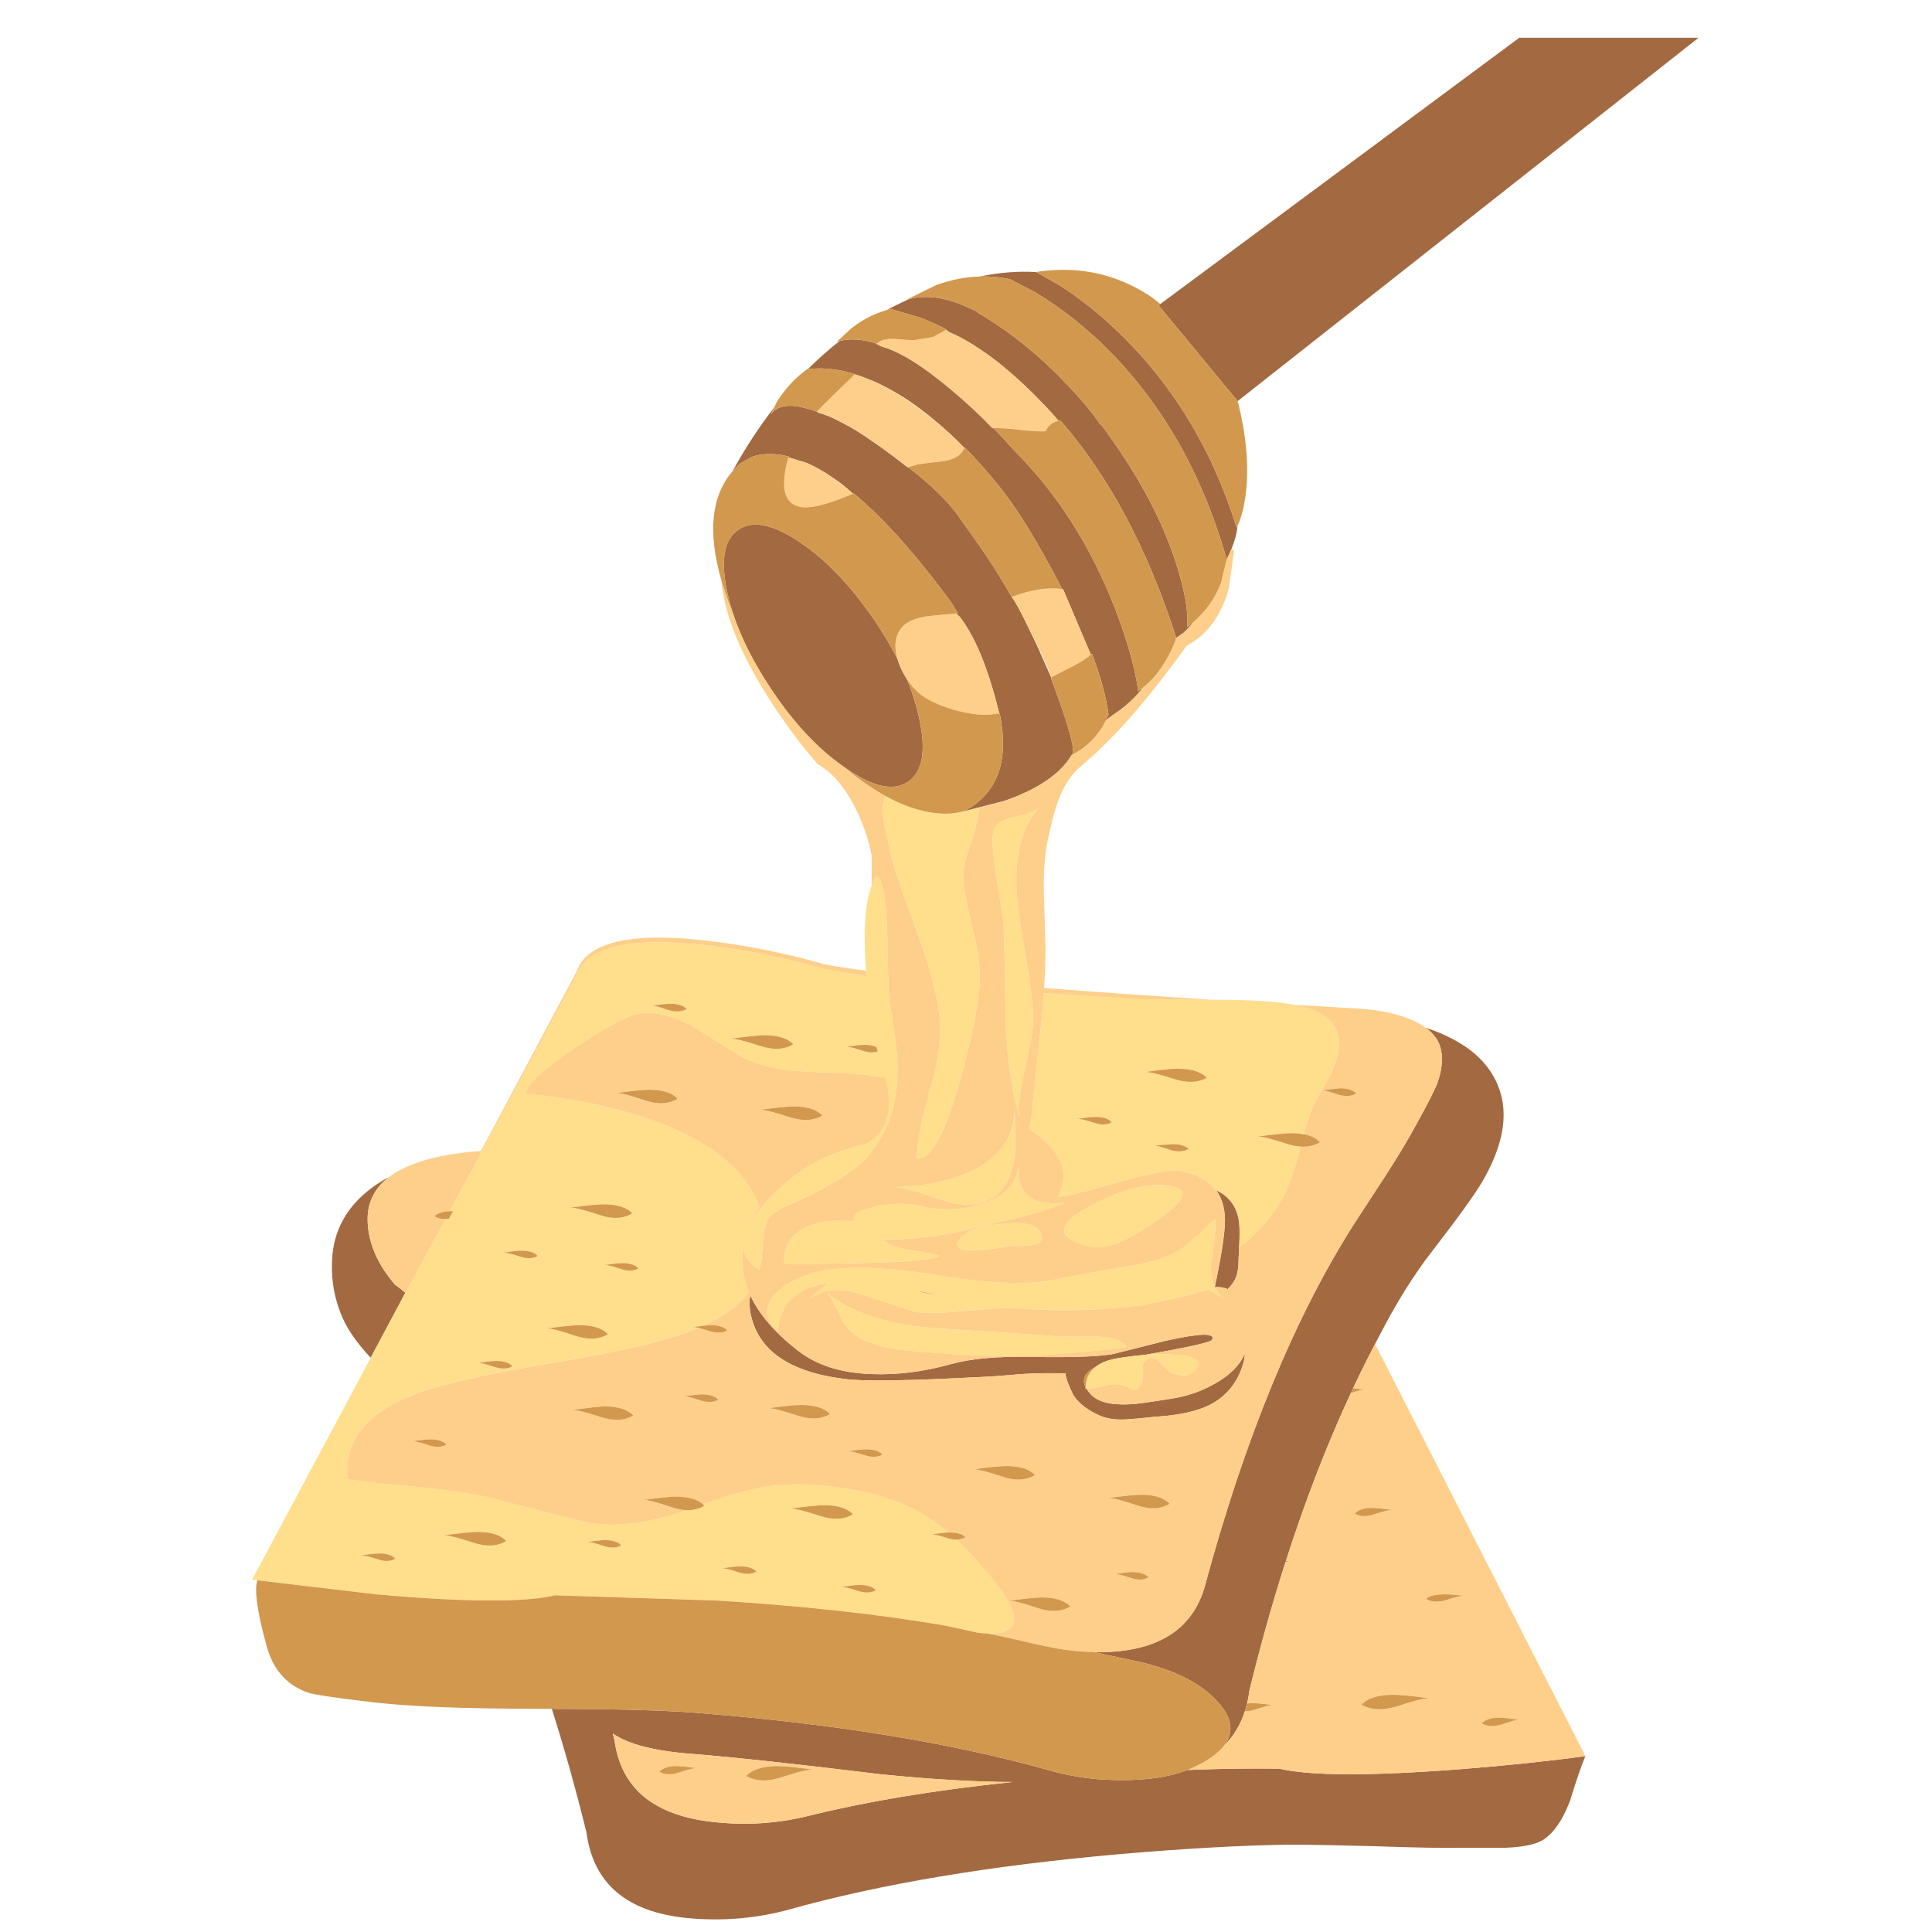 <?xml version="1.0" encoding="utf-8"?>
<!-- Generator: Adobe Illustrator 16.0.0, SVG Export Plug-In . SVG Version: 6.00 Build 0)  -->
<!DOCTYPE svg PUBLIC "-//W3C//DTD SVG 1.1//EN" "http://www.w3.org/Graphics/SVG/1.1/DTD/svg11.dtd">
<svg version="1.1" id="Layer_1" xmlns="http://www.w3.org/2000/svg" xmlns:xlink="http://www.w3.org/1999/xlink" x="0px" y="0px"
	 width="300px" height="300px" viewBox="0 0 300 300" enable-background="new 0 0 300 300" xml:space="preserve">
<g>
	<path fill-rule="evenodd" clip-rule="evenodd" fill="#A36941" d="M156.86,43.366c-1.569-0.34-3.158-0.482-4.768-0.428
		c3.158-0.639,6.103-0.866,8.833-0.683l0.111,0.061c0.034,0.021,0.071,0.041,0.112,0.061l3.302,1.885
		c2.968,1.881,5.826,4.116,8.578,6.704c8.836,8.3,15.166,18.621,18.991,30.961c0.047-0.088,0.095-0.18,0.142-0.275
		c-0.082,1.046-0.39,2.234-0.927,3.565c-0.219,0.523-0.469,1.07-0.754,1.641c-0.3-1.06-0.615-2.103-0.947-3.127
		c-4.075-12.647-10.548-23.083-19.419-31.309c-3.016-2.75-6.141-5.094-9.374-7.03L156.86,43.366z M137.666,48.164
		c1.147-0.625,2.323-1.202,3.525-1.732c2.907-0.774,6.306-0.167,10.199,1.824c0.014-0.013,0.03-0.027,0.052-0.041l0.487,0.407
		c0.306,0.177,0.615,0.36,0.928,0.55c4.423,2.69,8.63,6.13,12.623,10.321c0.143,0.149,0.285,0.299,0.428,0.448
		c2.16,2.262,3.804,4.255,4.931,5.981c0.041,0,0.086,0,0.133,0c2.119,2.846,3.998,5.651,5.634,8.416
		c2.724,4.612,4.766,9.108,6.124,13.489c1.29,4.096,1.826,7.274,1.609,9.536c0.333-0.245,0.651-0.496,0.958-0.754
		c-0.482,0.632-0.989,1.182-1.519,1.65l-1.131,0.805c-4.415-13.808-10.409-25.063-17.981-33.763
		c-0.103,0.013-0.197,0.031-0.285,0.051c-1.406-1.665-3.186-3.522-5.34-5.573c-1.521-1.426-2.994-2.693-4.421-3.8
		c-0.476-0.367-0.947-0.716-1.416-1.049l-0.052-0.031c-0.055-0.041-0.104-0.078-0.152-0.112l-0.061-0.041
		c-0.728-0.496-1.45-0.971-2.171-1.427c-0.143-0.081-0.281-0.163-0.417-0.245c-0.414-0.244-0.822-0.472-1.222-0.683
		c-0.618-0.319-1.224-0.604-1.813-0.855l-0.397-0.326l0.061-0.041c-1.256-0.645-2.517-1.226-3.78-1.742l-4.849-1.446
		C138.118,48.035,137.89,48.096,137.666,48.164z M180.028,47.319l55.883-41.456h27.839l-71.567,56.422l-12.286-14.875
		C179.943,47.376,179.987,47.346,180.028,47.319z M165.103,91.545l-0.152-0.051c-3.764-7.288-7.108-12.715-10.035-16.281
		c-1.726-2.113-3.431-4.027-5.115-5.746c-0.021,0.034-0.038,0.064-0.05,0.091c-0.021-0.02-0.042-0.04-0.062-0.061
		c-0.843-0.903-1.82-1.844-2.934-2.822c-0.653-0.59-1.352-1.192-2.099-1.803c-1.209-0.985-2.394-1.872-3.555-2.659
		c-0.163-0.109-0.323-0.214-0.479-0.315c-1.358-0.87-2.687-1.621-3.984-2.252c-0.292-0.143-0.584-0.274-0.876-0.397
		c-0.285-0.122-0.567-0.238-0.846-0.346c-0.699-0.285-1.389-0.533-2.068-0.744h-0.163l0.072-0.061
		c-2.418-0.747-4.704-1.022-6.856-0.825h-0.408c1.562-1.555,3.188-2.995,4.88-4.32c1.677-0.428,3.6-0.292,5.766,0.408l-0.051,0.03
		l0.764,0.397c2.874,0.781,6.578,3.101,11.115,6.958c2.37,1.997,4.419,3.912,6.145,5.746c0.054,0,0.107-0.003,0.162-0.01
		c1.047,1.067,2.041,2.146,2.985,3.24c6.847,6.792,12.153,15.092,15.924,24.9c1.889,4.903,3.074,9.132,3.557,12.684
		c0.229-0.156,0.457-0.319,0.682-0.489c-0.802,1.1-1.915,2.207-3.342,3.321l-1.946,1.375l-0.469,0.469
		c0.17-0.333,0.326-0.679,0.469-1.04c-0.414-2.9-1.275-6.048-2.587-9.444c-0.055,0.055-0.108,0.105-0.163,0.153L165.103,91.545z
		 M163.238,105.208l-0.062,0.051c0.075,0.197,0.149,0.394,0.225,0.591c2.52,6.745,3.56,10.508,3.117,11.289l-0.122,0.112
		c-1.725,2.914-5.202,5.285-10.433,7.112l-7.274,1.864c-0.028-0.014-0.055-0.028-0.082-0.041c0.978-0.19,1.814-0.554,2.506-1.09
		c4.123-2.88,5.495-7.655,4.116-14.325c-0.028,0-0.051,0.004-0.071,0.011c-0.517-2.14-1.069-4.096-1.661-5.869
		c-1.264-3.804-2.692-6.771-4.289-8.904c-0.068-0.088-0.133-0.173-0.193-0.255l-0.56-0.489c0.095-0.006,0.19-0.014,0.285-0.021
		l-1.019-1.681c-5.468-7.45-10.518-13.098-15.15-16.943c-0.04,0.013-0.081,0.031-0.122,0.051l-0.326-0.316
		c-0.53-0.469-1.053-0.907-1.569-1.314c-0.407-0.299-0.812-0.581-1.212-0.846c-0.34-0.238-0.676-0.462-1.008-0.672
		c-0.904-0.564-1.79-1.049-2.66-1.457c-0.197-0.088-0.39-0.17-0.581-0.245l-2.669-0.805c0.013-0.047,0.03-0.091,0.05-0.132
		c-2.14-0.536-4.044-0.52-5.715,0.051l-1.854,1.049c-0.428,0.381-0.818,0.782-1.172,1.203c1.99-3.613,4.147-6.914,6.469-9.903
		l0.01-0.011l-0.54,1.111c1.08-1.617,3.369-1.803,6.866-0.56c0.102,0.033,0.204,0.071,0.306,0.112
		c0.007-0.014,0.013-0.024,0.021-0.031l0.163,0.164c0.679,0.176,1.433,0.452,2.262,0.825c0.116,0.054,0.234,0.112,0.357,0.173
		c0.244,0.115,0.488,0.237,0.733,0.367c0.781,0.394,1.589,0.839,2.425,1.334c2.309,1.426,5.019,3.355,8.13,5.787l0.081-0.02
		c3.504,2.703,6.089,5.212,7.753,7.528l3.158,4.453c1.882,2.696,3.604,5.417,5.166,8.161l0.489,0.733
		c0.51,0.835,1.199,2.157,2.068,3.964c0.034,0.067,0.066,0.135,0.102,0.204c0.103,0.21,0.204,0.428,0.306,0.652l0.142,0.296
		c0.729,1.473,1.396,2.934,2.008,4.38C162.542,103.632,162.885,104.399,163.238,105.208z M223.298,161.71
		c-0.435-0.794-1.077-1.503-1.926-2.127c1.616,0.521,3.094,1.15,4.431,1.884c4.097,2.208,6.571,5.254,7.428,9.14
		c0.761,3.666-0.207,7.871-2.903,12.611c-1.135,1.992-3.723,5.601-7.764,10.832c-2.961,3.775-5.79,8.302-8.486,13.579
		c-0.19,0.353-0.377,0.706-0.561,1.061c-3.246,6.213-6.253,12.884-9.017,20.009c-1.712,4.415-3.328,9.003-4.85,13.765
		c-0.014,0.02-0.024,0.044-0.03,0.071c-2.031,6.33-3.895,12.966-5.594,19.907c-0.096,0.72-0.221,1.413-0.377,2.079h-0.01
		c-0.103,0.413-0.217,0.817-0.346,1.212h0.009c-0.699,2.133-1.793,3.929-3.279,5.39c1.521-1.909,1.377-3.998-0.428-6.267
		c-2.588-3.232-6.925-5.524-13.012-6.876c-2.274-0.49-4.519-0.969-6.733-1.438c0.747,0.021,1.48,0.015,2.2-0.02
		c8.083-0.373,13.068-3.686,14.957-9.934c6.248-23.175,14.008-42.037,23.279-56.585c1.135-1.726,2.806-4.287,5.012-7.682
		c1.942-3.016,3.505-5.631,4.688-7.845c1.616-2.908,2.669-4.955,3.158-6.145C224.108,165.644,224.159,163.436,223.298,161.71z
		 M181.027,208.189c5.331-1.188,7.729-1.242,7.192-0.162c-0.196,0.399-3.665,1.181-10.402,2.344c-0.006,0-0.014,0-0.021,0
		c-0.021,0-0.037,0.001-0.051,0.009c-2.887,0.265-4.866,0.584-5.939,0.958c-0.714,0.258-1.308,0.584-1.783,0.979
		c-1.576,0.834-2.059,1.862-1.447,3.086c0,0.075,0,0.149,0,0.225c0.042,0,0.082,0,0.123,0c0.156,0.258,0.359,0.526,0.611,0.806
		c1.073,1.242,3.12,1.782,6.143,1.62c0.755,0,2.936-0.297,6.542-0.887c2.425-0.381,4.663-1.166,6.714-2.355
		c2.296-1.296,3.826-2.841,4.594-4.635c-0.02,0.517-0.098,1.013-0.233,1.487c-0.87,3.023-2.652,5.206-5.349,6.552
		c-1.99,0.971-4.792,1.564-8.405,1.783c-1.936,0.21-3.391,0.343-4.361,0.398c-1.616,0.106-2.991-0.079-4.126-0.562
		c-1.881-0.808-3.257-1.857-4.126-3.147c-0.156-0.274-0.424-0.867-0.805-1.785c-0.429-1.077-0.533-1.617-0.315-1.617
		c-1.997-0.104-4.341-0.077-7.031,0.08c-3.021,0.271-5.341,0.435-6.957,0.488c-10.617,0.544-17.3,0.649-20.051,0.315
		c-8.945-1.019-13.958-4.491-15.038-10.421c-0.156-0.877-0.16-1.752-0.011-2.629c1.352,2.935,3.787,5.776,7.305,8.527
		c2.907,2.315,6.758,3.556,11.553,3.719c3.933,0.155,8.028-0.356,12.287-1.537c3.07-0.864,7.248-1.241,12.531-1.132
		c5.984,0.109,10.135-0.029,12.45-0.408C172.729,210.288,175.531,209.588,181.027,208.189z M189.992,185.479
		c1.399,1.026,2.207,2.479,2.425,4.361c0.082,0.891,0.082,2.187,0,3.891c-0.021,0.478-0.048,0.986-0.082,1.528
		c0,1.352-0.136,2.374-0.406,3.067c-0.212,0.552-0.636,1.168-1.274,1.854c-0.598-0.265-1.267-0.37-2.007-0.316
		c-0.007-0.005-0.011-0.015-0.011-0.028c1.229-5.802,1.739-9.563,1.529-11.289c-0.143-1.482-0.585-2.727-1.324-3.739
		C189.235,184.997,189.619,185.223,189.992,185.479z M113.989,82.804c0.204-0.204,0.428-0.387,0.673-0.55
		c2.207-1.508,5.386-0.863,9.536,1.936c4.095,2.751,7.977,6.819,11.644,12.205c1.358,2.018,2.53,3.995,3.516,5.93
		c0.061,0.204,0.129,0.411,0.204,0.622c0.326,0.876,0.733,1.688,1.222,2.435c0.917,2.207,1.586,4.36,2.007,6.459
		c1.026,4.85,0.436,8.028-1.773,9.536c-0.163,0.109-0.33,0.208-0.499,0.295c-0.604,0.306-1.263,0.472-1.977,0.5
		c-1.908,0.061-4.238-0.853-6.989-2.741c-0.102-0.068-0.203-0.135-0.306-0.204c-4.088-2.792-7.892-6.819-11.41-12.083
		c-2.765-4.123-4.771-8.089-6.021-11.9c-0.38-1.168-0.689-2.319-0.927-3.454c-0.319-1.514-0.482-2.866-0.489-4.054
		C112.386,85.508,112.916,83.864,113.989,82.804z M60.44,182.749c-2.445,1.842-3.556,4.287-3.332,7.335
		c0.217,3.234,1.62,6.359,4.208,9.375c0.543,0.395,1.083,0.817,1.62,1.273l-5.379,10.096c-0.041-0.048-0.082-0.092-0.123-0.132
		c-2.262-2.426-3.797-4.741-4.604-6.948c-1.081-2.806-1.484-5.771-1.213-8.895c0.428-4.423,2.663-8.032,6.704-10.831
		C59.007,183.556,59.713,183.13,60.44,182.749z M95.161,269.187c0.088,0.36,0.177,0.72,0.265,1.08
		c1.026,7.546,6.279,11.777,15.761,12.694c4.741,0.482,9.377,0.186,13.907-0.887c9.312-2.322,20.017-4.108,32.113-5.359
		c-6.053-0.04-12.824-0.438-20.315-1.192c-12.769-1.561-22.441-2.612-29.016-3.148C101.838,271.953,97.599,270.891,95.161,269.187z
		 M92.706,265.396c6.859,0.088,12.076,0.285,15.649,0.592c21.124,1.671,39.204,4.608,54.241,8.812
		c1.978,0.586,4.012,1.013,6.104,1.284c1.724,0.219,3.491,0.326,5.297,0.326c4.082,0.048,7.546-0.476,10.393-1.568
		c5.257-0.203,10.013-0.272,14.263-0.203c4.796,1.126,14.172,1.154,28.13,0.08c6.949-0.544,13.415-1.22,19.398-2.027
		c-0.591,1.352-1.398,3.699-2.425,7.04c-1.134,2.907-2.481,4.873-4.045,5.899c-1.134,0.755-3.154,1.186-6.062,1.294
		c-3.287,0-5.471,0-6.551,0c-2.962,0.054-7.461-0.028-13.5-0.244c-5.977-0.163-10.477-0.245-13.499-0.245
		c-7.274,0.108-15.975,0.593-26.103,1.457c-20.213,1.78-37.403,4.662-51.571,8.65c-4.795,1.288-9.7,1.748-14.712,1.375
		c-10.025-0.699-15.578-5.172-16.657-13.419c-1.644-6.663-3.434-13.047-5.369-19.152C88.186,265.346,90.525,265.363,92.706,265.396z
		"/>
	<path fill-rule="evenodd" clip-rule="evenodd" fill="#FFDE8C" d="M200.984,156.025c0.055,0.016,0.106,0.025,0.153,0.031
		c7.39,1.399,8.739,5.845,4.045,13.336c-1.052,1.604-1.966,3.848-2.74,6.735c-0.591-0.109-1.257-0.163-1.997-0.163
		s-2.473,0.169-5.196,0.51c0.599-0.048,2.105,0.325,4.523,1.12c0.774,0.259,1.502,0.408,2.181,0.448
		c-0.944,3.653-1.889,6.32-2.832,7.997c-1.522,2.736-3.756,5.303-6.704,7.691c0.082-1.704,0.082-3,0-3.891
		c-0.218-1.882-1.025-3.335-2.425-4.361c-0.373-0.257-0.757-0.482-1.15-0.672c-1.224-1.664-3.261-2.683-6.113-3.056
		c-1.406-0.157-5.476,0.733-12.207,2.669c-2.458,0.714-4.513,1.192-6.163,1.436c0.639-1.568,0.883-2.884,0.733-3.942
		c-0.325-2.309-2.074-4.513-5.246-6.611c0.19-0.943,0.299-1.65,0.325-2.119c0.591-5.712,1.051-10.021,1.377-12.931
		c0.217-2.173,0.394-4.182,0.529-6.03c3.912,0.258,8.448,0.547,13.61,0.866c1.591,0.102,5.791,0.153,12.604,0.153
		c0.108,0,0.217,0,0.326,0C194.173,155.242,198.296,155.503,200.984,156.025z M177.746,166.471c0.646-0.056,2.129,0.291,4.453,1.037
		c2.07,0.693,3.799,0.644,5.186-0.151c-0.891-0.938-2.398-1.407-4.524-1.407C181.821,165.949,180.116,166.122,177.746,166.471z
		 M179.233,177.88c0.347,0,1.162,0.225,2.445,0.672c1.134,0.347,2.099,0.299,2.894-0.142c-0.496-0.498-1.339-0.744-2.526-0.744
		C181.903,177.666,180.966,177.736,179.233,177.88z M179.162,189.841c-4.469,3.069-7.78,4.309-9.934,3.719
		c-5.338-1.298-5.312-3.398,0.082-6.307c5.386-2.859,9.776-3.83,13.174-2.915C184.745,184.938,183.638,186.77,179.162,189.841z
		 M172.632,174.254c-0.496-0.544-1.335-0.816-2.517-0.816c-0.496,0-1.457,0.098-2.883,0.295c0.359-0.04,1.219,0.157,2.577,0.592
		C170.951,174.725,171.891,174.701,172.632,174.254z M161.792,192.022c0.108,0.698-0.46,1.156-1.701,1.374
		c-1.509,0.054-2.507,0.081-2.996,0.081c-2.581,0.429-4.602,0.641-6.063,0.641c-2.689,0.056-3.144-0.726-1.364-2.341
		c0.964-0.918,3.063-1.509,6.296-1.773c3.45-0.325,5.365,0.265,5.746,1.773L161.792,192.022z M175.046,209.156
		c-10.562,1.4-20.233,1.724-29.016,0.97c-3.396-0.265-5.552-0.452-6.469-0.562c-2.534-0.381-4.581-1.001-6.144-1.865
		c-1.297-0.752-2.323-1.964-3.077-3.636c-0.862-1.828-1.508-2.932-1.936-3.311c3.933,3.179,9.563,5.009,16.893,5.489
		c11.859,0.763,17.974,1.17,18.348,1.224c0.217,0.048,2.265,0.071,6.144,0.071C172.377,207.537,174.129,208.077,175.046,209.156z
		 M163.646,198.735c2.86-0.598,7.146-1.379,12.858-2.344c2.797-0.488,5.087-1.299,6.866-2.424c0.971-0.653,2.751-2.22,5.339-4.697
		c0.107,1.405-0.109,3.671-0.653,6.795c-0.095,1.486,0.099,2.744,0.581,3.771c0,0.014,0.004,0.023,0.011,0.028
		c0.353,0.741,0.858,1.359,1.519,1.855c-0.87-0.592-1.723-1.097-2.558-1.519c-1.468,0.552-4.9,1.379-10.3,2.487
		c-6.948,0.809-13.119,0.971-18.513,0.488c-1.833-0.162-4.608-0.056-8.323,0.326c-3.722,0.373-6.442,0.455-8.161,0.245l-8.252-2.67
		c-3.498-1.188-6.245-0.975-8.242,0.642c0.924-1.099,1.95-1.936,3.077-2.506c-5.094,0.536-7.791,3.042-8.09,7.519
		c-2.099-1.888-2.258-3.801-0.479-5.736c1.399-1.507,3.447-2.639,6.144-3.393c4.143-1.08,10.311-0.975,18.501,0.315
		C153.434,199.326,159.659,199.599,163.646,198.735z M143.606,125.981c1.949,0.408,3.616,0.476,5.002,0.205
		c0.027,0.013,0.054,0.027,0.082,0.041l3.321-0.846c-0.062,1.331-0.492,3.202-1.294,5.613c-0.917,2.425-1.294,4.446-1.131,6.062
		c0.109,1.236,0.646,3.879,1.61,7.927c0.807,3.232,1.106,5.979,0.896,8.242c-0.435,4.204-1.515,9.294-3.241,15.271
		c-2.261,7.817-4.415,11.592-6.458,11.319c-0.055-2.153,0.591-5.575,1.936-10.271c1.291-4.522,1.831-8.16,1.62-10.911
		c-0.217-3.342-1.325-7.76-3.321-13.254c-2.479-6.683-3.932-11.02-4.36-13.01c-0.754-3.342-1.158-5.363-1.212-6.062
		c-0.027-1.046,0.125-1.946,0.458-2.7C139.612,124.769,141.643,125.56,143.606,125.981z M158.155,126.704
		c1.344-0.265,2.393-0.668,3.147-1.212c-2.961,3.186-4.038,8.334-3.229,15.445c0.108,1.026,0.618,4.205,1.527,9.537
		c0.599,3.715,0.87,6.543,0.815,8.487c0,0.861-0.458,3.396-1.376,7.6c-0.808,3.506-1.049,5.876-0.723,7.113
		c-1.188-4.151-1.919-9.22-2.19-15.203c-0.055-6.894-0.159-12.065-0.315-15.516c0-0.055-0.404-2.561-1.212-7.519
		c-0.599-3.878-0.627-6.222-0.083-7.03C154.999,127.707,156.211,127.14,158.155,126.704z M88.529,187.528
		c0.645-0.048,2.156,0.325,4.533,1.12c2.024,0.693,3.726,0.614,5.104-0.233c-0.835-0.938-2.34-1.407-4.514-1.407
		C92.906,187.008,91.198,187.182,88.529,187.528z M69.182,189.29c0.176-0.006,0.356-0.023,0.539-0.05l0.622-1.172
		c-0.055,0-0.105,0-0.153,0c-0.123,0-0.241,0.004-0.356,0.01l19.602-36.474c1.562-4.632,8.46-6.221,20.692-4.768
		c6.14,0.761,12.093,1.976,17.86,3.647c2.051,0.388,4.231,0.751,6.541,1.091c-0.028-0.292-0.048-0.574-0.062-0.846
		c-0.088-1.25-0.143-2.357-0.163-3.321c-0.129-4.497,0.221-7.797,1.049-9.903c0.231-0.598,0.503-1.097,0.815-1.498l0.234,0.245
		c0.808,1.019,1.267,4.035,1.375,9.047c0.108,6.146,0.217,9.544,0.326,10.187c0.646,3.715,1.049,6.545,1.212,8.488
		c0.163,3.287-0.105,6.169-0.805,8.648c-1.026,3.288-2.642,5.953-4.849,7.998c-1.672,1.515-4.286,3.159-7.846,4.933
		c-1.398,0.65-2.53,1.164-3.392,1.537c-1.617,0.754-2.588,1.375-2.915,1.865c-0.645,0.861-0.995,2.181-1.049,3.953
		c-0.108,2.158-0.298,3.562-0.57,4.207c-1.589-1.013-2.421-2.238-2.496-3.679c-0.394,2.459-0.099,4.86,0.887,7.203
		c-1.583,2.011-3.879,3.719-6.887,5.126c-0.068,0.032-0.139,0.067-0.214,0.102c-0.448,0.048-0.991,0.115-1.63,0.203
		c0.177-0.02,0.476,0.021,0.896,0.122c-4.401,1.841-11.737,3.613-22.006,5.319c-11.37,1.88-19.025,3.661-22.964,5.338
		c-6.839,2.854-10.018,7.135-9.536,12.846c2.642,0.382,6.632,0.814,11.971,1.295c4.74,0.49,8.619,1.135,11.635,1.936
		c9.054,2.378,13.903,3.594,14.548,3.647c4.184,0.536,9.013-0.157,14.488-2.077c1.039,0.032,1.97-0.197,2.792-0.693
		c-0.067-0.082-0.143-0.157-0.225-0.224c4.089-1.421,7.217-2.31,9.383-2.67c3.771-0.645,8.08-0.564,12.929,0.243
		c5.122,0.809,9.407,2.344,12.857,4.605c0.944,0.604,1.922,1.342,2.934,2.211c-0.489,0.014-1.362,0.109-2.618,0.286
		c0.359-0.041,1.188,0.156,2.486,0.591c0.495,0.149,0.954,0.225,1.375,0.225c1.521,1.419,3.117,3.117,4.788,5.093
		c5.55,6.447,5.563,9.604,0.041,9.476c-0.435-0.007-0.904-0.038-1.406-0.092c-1.84-0.415-3.589-0.794-5.247-1.141
		c-10.426-1.781-22.227-3.073-35.403-3.881l-25.063-0.805c-4.85,1.126-14.145,1.072-27.885-0.165l-18.46-2.179v-0.03l-0.713-0.052
		l23.025-43.065L69.182,189.29z M83.485,195.026c-0.489-0.55-1.328-0.825-2.517-0.825c-0.496,0-1.454,0.098-2.873,0.295
		c0.354-0.04,1.212,0.16,2.578,0.601C81.808,195.485,82.745,195.461,83.485,195.026z M89.944,205.775
		c-0.74,0-2.445,0.168-5.114,0.509c0.638-0.048,2.119,0.326,4.442,1.12c2.031,0.686,3.739,0.611,5.124-0.224
		C93.555,206.242,92.071,205.775,89.944,205.775z M89.435,162.597c-5.067,3.402-7.682,5.804-7.845,7.203
		c9.754,1.019,17.754,2.987,24.003,5.899c6.439,3.01,10.545,6.882,12.317,11.614c-0.604,0.835-1.103,1.712-1.497,2.629
		c0.509-0.896,1.219-1.848,2.129-2.853c3.125-3.504,6.493-6.037,10.106-7.602c1.563-0.644,3.529-1.29,5.898-1.934
		c1.78-0.811,2.911-2.397,3.394-4.768c0.278-1.387,0.122-3.211-0.469-5.473c-1.596-0.264-3.165-0.461-4.707-0.59
		c-4.259-0.164-7.254-0.3-8.986-0.407c-2.961-0.211-5.817-0.938-8.568-2.181c-3.125-1.99-5.495-3.472-7.111-4.442
		c-2.853-1.726-5.601-2.533-8.242-2.424C97.97,157.377,94.495,159.154,89.435,162.597z M131.339,162.535
		c0.36-0.04,1.195,0.157,2.506,0.592c0.965,0.326,1.78,0.374,2.445,0.144c-0.068-0.239-0.132-0.467-0.193-0.684
		c-0.482-0.229-1.107-0.346-1.875-0.346C133.727,162.241,132.766,162.338,131.339,162.535z M106.623,156.679
		c-0.489-0.544-1.328-0.815-2.517-0.815c-0.496,0-1.446,0.1-2.853,0.296c0.319-0.034,1.148,0.187,2.486,0.661
		C104.874,157.175,105.834,157.127,106.623,156.679z M113.448,161.283c0.598-0.054,2.106,0.316,4.524,1.11
		c2.078,0.693,3.81,0.615,5.196-0.233c-0.842-0.938-2.35-1.407-4.524-1.407C117.904,160.753,116.172,160.931,113.448,161.283z
		 M99.134,196.952c-0.489-0.544-1.328-0.815-2.516-0.815c-0.489,0-1.42,0.098-2.792,0.295c0.359-0.04,1.192,0.157,2.496,0.592
		C97.457,197.418,98.394,197.395,99.134,196.952z M121.772,196.311c-0.156-2.751,1.029-4.692,3.556-5.828
		c1.99-0.861,4.381-1.132,7.172-0.804c-0.224-0.912,0.646-1.61,2.608-2.101c2.859-0.753,5.447-0.861,7.763-0.325
		c3.125,0.754,6.17,0.698,9.139-0.163c3.715-1.026,5.79-3.073,6.225-6.145c-0.488,4.423,1.882,6.362,7.111,5.819
		c-1.941,0.808-4.421,1.589-7.437,2.343c-3.396,0.809-5.957,1.429-7.682,1.863c-2.153,0.538-4.847,0.969-8.079,1.295
		c-2.154,0.197-3.892,0.241-5.217,0.132c0.557,0.429,0.975,0.706,1.253,0.835c0.809,0.383,2.075,0.704,3.8,0.969
		c1.779,0.271,3.045,0.544,3.8,0.815c-0.755,0.59-4.985,0.967-12.695,1.13L121.772,196.311z M157.584,179.408
		c-0.374,3.13-1.56,5.342-3.557,6.632c-1.941,1.237-4.475,1.345-7.6,0.326c-3.933-1.352-6.412-2.028-7.437-2.028
		c4.958-0.154,9.027-1.041,12.206-2.657c4.203-2.106,6.333-5.342,6.388-9.709C157.638,176.174,157.638,178.653,157.584,179.408z
		 M142.689,200.508c0.271,0.075,0.549,0.155,0.834,0.245c0.543,0.102,1.134,0.184,1.773,0.243
		C144.4,200.82,143.531,200.657,142.689,200.508z M127.916,233.73c-0.741,0-2.473,0.174-5.196,0.521
		c0.598-0.048,2.106,0.323,4.523,1.11c2.079,0.693,3.811,0.618,5.196-0.224C131.597,234.201,130.09,233.73,127.916,233.73z
		 M133.111,247.007c1.182,0.395,2.144,0.369,2.884-0.073c-0.489-0.55-1.328-0.823-2.517-0.823c-0.502,0-1.457,0.102-2.863,0.305
		C130.982,246.375,131.815,246.572,133.111,247.007z M112.073,243.521c0.367-0.04,1.195,0.157,2.486,0.592
		c1.188,0.393,2.153,0.366,2.893-0.082c-0.496-0.536-1.338-0.805-2.526-0.805C114.437,243.227,113.486,243.324,112.073,243.521z
		 M74.184,211.633c0.36-0.041,1.188,0.156,2.486,0.591c1.188,0.4,2.152,0.378,2.893-0.07c-0.496-0.552-1.338-0.825-2.527-0.825
		C76.547,211.328,75.597,211.43,74.184,211.633z M68.886,238.407c0.591-0.053,2.099,0.316,4.523,1.111
		c2.072,0.692,3.8,0.618,5.186-0.225c-0.835-0.943-2.343-1.417-4.523-1.417C73.331,237.877,71.603,238.056,68.886,238.407z
		 M91.167,239.447c0.367-0.04,1.195,0.153,2.485,0.58c1.135,0.402,2.072,0.377,2.812-0.07c-0.496-0.538-1.338-0.807-2.527-0.807
		C93.449,239.15,92.525,239.25,91.167,239.447z M55.998,241.516c0.354-0.043,1.213,0.154,2.578,0.589
		c1.134,0.402,2.071,0.378,2.812-0.07c-0.489-0.542-1.328-0.815-2.517-0.815C58.375,241.219,57.417,241.318,55.998,241.516z
		 M182.565,210.371c3.016,0.216,4.119,0.917,3.311,2.098c-0.917,1.243-2.318,1.433-4.207,0.569c-0.699-0.753-1.264-1.319-1.691-1.7
		c-0.699-0.646-1.428-0.646-2.181,0c-0.271,0.216-0.38,0.702-0.325,1.457c0.055,0.863,0.026,1.403-0.082,1.619
		c-0.537,1.128-1.05,1.586-1.538,1.375c-0.7-0.435-1.373-0.704-2.018-0.813c-0.646-0.109-1.481-0.029-2.506,0.245
		c-1.202,0.249-2.078,0.387-2.629,0.406c-0.041,0-0.081,0-0.123,0c0-0.075,0-0.149,0-0.225c0.021-1.283,0.503-2.313,1.447-3.086
		c0.476-0.395,1.069-0.721,1.783-0.979c1.073-0.374,3.053-0.693,5.939-0.958c0.014-0.008,0.03-0.009,0.051-0.009
		c0.007,0,0.015,0,0.021,0C179.265,210.206,180.847,210.206,182.565,210.371z"/>
	<path fill-rule="evenodd" clip-rule="evenodd" fill="#FECF8A" d="M164.38,65.352c-0.917,0.163-1.594,0.703-2.028,1.619
		c-0.808,0.055-2.181-0.027-4.116-0.244c-1.684-0.197-3.005-0.278-3.963-0.245c-0.055,0.007-0.108,0.01-0.162,0.01
		c-1.726-1.834-3.774-3.749-6.145-5.746c-4.537-3.857-8.242-6.178-11.115-6.958l-0.764-0.397l0.723-0.479
		c0.591-0.271,1.508-0.353,2.751-0.244c1.454,0.163,2.397,0.19,2.833,0.082l2.496-0.407c0.054-0.055,0.73-0.432,2.028-1.131
		l0.397,0.326c0.59,0.251,1.195,0.537,1.813,0.855c1.358,0.748,2.699,1.583,4.023,2.506l0.052,0.031
		c0.469,0.333,0.94,0.683,1.416,1.049c1.427,1.107,2.9,2.374,4.421,3.8C161.194,61.83,162.974,63.688,164.38,65.352z
		 M191.612,85.565l-0.805,5.817c-1.188,4.259-3.372,7.224-6.551,8.895c-1.671,2.33-3.306,4.5-4.9,6.51
		c-3.566,4.489-6.959,8.17-10.179,11.043c-0.503,0.449-0.997,0.876-1.487,1.284c-1.454,1.237-2.611,3.067-3.475,5.492
		c-0.488,1.345-1.028,3.447-1.62,6.307c-0.427,2.315-0.591,5.063-0.488,8.242c0.054,1.78,0.136,4.476,0.244,8.089
		c0,1.787-0.074,3.841-0.224,6.165c7.613,0.598,16.334,1.208,26.163,1.834c-6.813,0-11.013-0.052-12.604-0.153
		c-5.162-0.319-9.698-0.608-13.61-0.866c-0.062,0.796-0.125,1.621-0.193,2.477c-0.103,1.134-0.215,2.319-0.336,3.554
		c-0.326,2.909-0.786,7.219-1.377,12.931c-0.026,0.469-0.135,1.176-0.325,2.119c3.172,2.099,4.921,4.303,5.246,6.611
		c0.149,1.059-0.095,2.374-0.733,3.942c1.65-0.243,3.705-0.722,6.163-1.436c6.731-1.936,10.801-2.826,12.207-2.669
		c2.853,0.373,4.89,1.392,6.113,3.056c0.739,1.013,1.182,2.257,1.324,3.739c0.21,1.726-0.3,5.487-1.529,11.289
		c-0.482-1.026-0.676-2.284-0.581-3.771c0.544-3.124,0.761-5.39,0.653-6.795c-2.588,2.478-4.368,4.044-5.339,4.697
		c-1.779,1.125-4.069,1.936-6.866,2.424c-5.713,0.965-9.998,1.746-12.858,2.344c-3.986,0.863-10.212,0.591-18.675-0.816
		c-8.191-1.29-14.358-1.396-18.501-0.315c-2.696,0.754-4.745,1.886-6.144,3.393c-1.78,1.936-1.62,3.849,0.479,5.736
		c0.299-4.477,2.996-6.982,8.09-7.519c-1.127,0.57-2.153,1.407-3.077,2.506c1.997-1.616,4.745-1.83,8.242-0.642l8.252,2.67
		c1.719,0.21,4.439,0.128,8.161-0.245c3.715-0.382,6.49-0.488,8.323-0.326c5.394,0.482,11.564,0.32,18.513-0.488
		c5.399-1.108,8.832-1.936,10.3-2.487c0.835,0.422,1.688,0.927,2.558,1.519c-0.66-0.496-1.166-1.114-1.519-1.855
		c0.74-0.054,1.409,0.052,2.007,0.316c0.639-0.686,1.063-1.302,1.274-1.854c0.271-0.693,0.406-1.716,0.406-3.067
		c0.034-0.542,0.062-1.051,0.082-1.528c2.948-2.389,5.182-4.955,6.704-7.691c0.943-1.677,1.888-4.344,2.832-7.997
		c1.141,0.074,2.146-0.149,3.016-0.672c-0.557-0.619-1.399-1.032-2.526-1.243c0.774-2.888,1.688-5.131,2.74-6.735
		c4.123-6.581,3.584-10.813-1.62-12.693c-0.72-0.258-1.527-0.473-2.425-0.643c-0.047-0.006-0.099-0.016-0.153-0.031
		c3.268,0.197,6.637,0.395,10.107,0.592c0.34,0.021,0.68,0.048,1.02,0.082c2.077,0.197,3.976,0.575,5.695,1.13
		c1.438,0.482,2.628,1.066,3.565,1.754c0.849,0.624,1.491,1.333,1.926,2.127c0.861,1.726,0.811,3.934-0.153,6.623
		c-0.489,1.189-1.542,3.236-3.158,6.145c-1.183,2.214-2.745,4.829-4.688,7.845c-2.206,3.395-3.877,5.956-5.012,7.682
		c-9.271,14.548-17.031,33.41-23.279,56.585c-1.889,6.248-6.874,9.561-14.957,9.934c-0.72,0.034-1.453,0.04-2.2,0.02
		c-1.882-0.04-3.842-0.233-5.879-0.58l-3.475-0.724c-2.302-0.563-4.693-1.098-7.172-1.6c5.521,0.129,5.509-3.028-0.041-9.476
		c-1.671-1.976-3.267-3.674-4.788-5.093c0.544,0,1.025-0.127,1.447-0.377c-0.496-0.488-1.338-0.733-2.527-0.733
		c-0.048,0-0.102,0.002-0.163,0.009c-1.012-0.869-1.99-1.606-2.934-2.211c-3.45-2.262-7.736-3.797-12.857-4.605
		c-4.85-0.808-9.159-0.888-12.929-0.243c-2.167,0.36-5.294,1.249-9.383,2.67c-0.876-0.789-2.309-1.182-4.299-1.182
		c-0.74,0-2.422,0.172-5.043,0.519c0.646-0.048,2.126,0.322,4.442,1.11c0.829,0.286,1.606,0.44,2.333,0.47
		c-5.475,1.92-10.304,2.613-14.488,2.077c-0.645-0.054-5.495-1.27-14.548-3.647c-3.016-0.801-6.895-1.445-11.635-1.936
		c-5.339-0.48-9.329-0.913-11.971-1.295c-0.482-5.711,2.696-9.992,9.536-12.846c3.939-1.677,11.595-3.458,22.964-5.338
		c10.27-1.706,17.605-3.479,22.006-5.319c0.415,0.096,0.948,0.251,1.6,0.47c1.182,0.395,2.143,0.369,2.883-0.071
		c-0.489-0.544-1.328-0.815-2.517-0.815c-0.271,0-0.683,0.03-1.233,0.092c0.075-0.034,0.146-0.069,0.214-0.102
		c3.008-1.407,5.304-3.115,6.887-5.126c-0.985-2.343-1.28-4.744-0.887-7.203c0.075,1.44,0.907,2.666,2.496,3.679
		c0.272-0.646,0.462-2.049,0.57-4.207c0.054-1.772,0.404-3.092,1.049-3.953c0.327-0.49,1.297-1.111,2.915-1.865
		c0.862-0.373,1.994-0.887,3.392-1.537c3.56-1.773,6.174-3.418,7.846-4.933c2.207-2.045,3.823-4.71,4.849-7.998
		c0.7-2.479,0.968-5.361,0.805-8.648c-0.163-1.943-0.567-4.773-1.212-8.488c-0.108-0.643-0.217-4.041-0.326-10.187
		c-0.109-5.013-0.567-8.028-1.375-9.047l-0.234-0.245c-0.313,0.401-0.584,0.9-0.815,1.498v-4.656
		c-0.319-1.772-0.91-3.685-1.772-5.736c-1.78-4.15-3.991-6.979-6.632-8.487c-0.231-0.258-0.458-0.523-0.683-0.795
		c-2.262-2.642-4.541-5.746-6.836-9.312c-0.374-0.584-0.73-1.161-1.07-1.732c-3.851-6.385-5.977-11.988-6.377-16.811
		c0.394,1.378,0.882,2.818,1.466,4.319c0.123,0.319,0.245,0.635,0.367,0.947c1.216,3.702,3.145,7.55,5.787,11.544
		c0.074,0.115,0.152,0.234,0.234,0.356c2.968,4.442,6.143,8.004,9.526,10.687c0.618,0.496,1.246,0.962,1.884,1.396
		c2.153,1.8,4.242,3.261,6.266,4.381c-0.333,0.754-0.486,1.654-0.458,2.7c0.054,0.699,0.458,2.72,1.212,6.062
		c0.428,1.99,1.881,6.327,4.36,13.01c1.997,5.495,3.104,9.913,3.321,13.254c0.211,2.751-0.329,6.389-1.62,10.911
		c-1.345,4.695-1.99,8.117-1.936,10.271c2.044,0.272,4.197-3.502,6.458-11.319c1.726-5.978,2.806-11.067,3.241-15.271
		c0.21-2.263-0.09-5.01-0.896-8.242c-0.964-4.048-1.501-6.69-1.61-7.927c-0.163-1.616,0.214-3.637,1.131-6.062
		c0.802-2.411,1.232-4.282,1.294-5.613l3.953-1.019c4.876-1.705,8.231-3.882,10.066-6.531c0.128-0.19,0.251-0.383,0.366-0.581
		l0.122-0.112c-0.034,0.047-0.071,0.085-0.111,0.112c2.343-1.222,4.096-2.978,5.256-5.267l0.469-0.469l1.946-1.375
		c1.427-1.114,2.54-2.221,3.342-3.321c0.014-0.007,0.027-0.018,0.041-0.031c1.467-1.155,2.737-2.707,3.811-4.657
		c0.645-1.126,1.104-2.149,1.375-3.066l1.131-0.805c0.529-0.468,1.036-1.019,1.519-1.65c1.976-1.691,3.409-3.729,4.3-6.113
		l0.886-3.637c0.285-0.571,0.535-1.117,0.754-1.641C191.357,85.334,191.483,85.45,191.612,85.565z M165.103,91.545l4.279,10.107
		c-0.592,0.537-1.559,1.155-2.903,1.854c-1.726,0.863-2.806,1.43-3.24,1.702l-0.233-0.724c-0.571-1.494-1.654-3.796-3.251-6.907
		c-0.035-0.068-0.067-0.136-0.102-0.204c-0.869-1.807-1.559-3.128-2.068-3.964l-0.489-0.733c3.131-1.128,5.719-1.531,7.764-1.212
		L165.103,91.545z M205.336,169.281c0.299,0,1.117,0.224,2.456,0.672c1.079,0.347,2.017,0.299,2.812-0.142
		c-0.497-0.552-1.339-0.825-2.526-0.825L205.336,169.281z M175.046,209.156c-0.917-1.079-2.669-1.619-5.257-1.619
		c-3.879,0-5.927-0.023-6.144-0.071c-0.374-0.054-6.489-0.461-18.348-1.224c-7.329-0.48-12.96-2.311-16.893-5.489
		c0.428,0.379,1.074,1.482,1.936,3.311c0.753,1.672,1.779,2.884,3.077,3.636c1.563,0.864,3.61,1.484,6.144,1.865
		c0.917,0.109,3.073,0.297,6.469,0.562C154.813,210.88,164.484,210.557,175.046,209.156z M161.792,192.022l-0.082-0.245
		c-0.381-1.509-2.296-2.099-5.746-1.773c-3.232,0.265-5.332,0.855-6.296,1.773c-1.78,1.615-1.325,2.396,1.364,2.341
		c1.461,0,3.481-0.212,6.063-0.641c0.489,0,1.487-0.027,2.996-0.081C161.332,193.179,161.9,192.721,161.792,192.022z
		 M179.162,189.841c4.476-3.071,5.583-4.903,3.322-5.503c-3.397-0.915-7.788,0.056-13.174,2.915
		c-5.394,2.908-5.42,5.009-0.082,6.307C171.382,194.149,174.693,192.91,179.162,189.841z M181.027,208.189
		c-5.496,1.398-8.298,2.099-8.406,2.099c-2.315,0.379-6.466,0.518-12.45,0.408c-5.283-0.109-9.461,0.268-12.531,1.132
		c-4.259,1.181-8.354,1.692-12.287,1.537c-4.795-0.163-8.646-1.403-11.553-3.719c-3.518-2.751-5.953-5.593-7.305-8.527
		c-0.149,0.877-0.146,1.752,0.011,2.629c1.08,5.93,6.092,9.402,15.038,10.421c2.75,0.334,9.434,0.229,20.051-0.315
		c1.616-0.054,3.936-0.217,6.957-0.488c2.69-0.157,5.034-0.184,7.031-0.08c-0.218,0-0.113,0.54,0.315,1.617
		c0.381,0.918,0.648,1.511,0.805,1.785c0.869,1.29,2.245,2.34,4.126,3.147c1.135,0.482,2.51,0.668,4.126,0.562
		c0.971-0.056,2.426-0.188,4.361-0.398c3.613-0.219,6.415-0.813,8.405-1.783c2.696-1.346,4.479-3.528,5.349-6.552
		c0.136-0.475,0.214-0.971,0.233-1.487c-0.768,1.794-2.298,3.339-4.594,4.635c-2.051,1.189-4.289,1.975-6.714,2.355
		c-3.606,0.59-5.787,0.887-6.542,0.887c-3.022,0.162-5.069-0.378-6.143-1.62c-0.252-0.279-0.455-0.548-0.611-0.806
		c0.551-0.02,1.427-0.157,2.629-0.406c1.024-0.274,1.86-0.354,2.506-0.245c0.645,0.109,1.317,0.379,2.018,0.813
		c0.488,0.211,1.001-0.247,1.538-1.375c0.108-0.216,0.137-0.756,0.082-1.619c-0.055-0.755,0.055-1.241,0.325-1.457
		c0.753-0.646,1.481-0.646,2.181,0c0.428,0.381,0.992,0.947,1.691,1.7c1.889,0.863,3.29,0.674,4.207-0.569
		c0.809-1.181-0.295-1.882-3.311-2.098c-1.719-0.165-3.301-0.165-4.748,0c6.737-1.163,10.206-1.944,10.402-2.344
		C188.756,206.947,186.358,207.001,181.027,208.189z M144.574,64.873c0.773,0.618,1.501,1.219,2.18,1.803
		c1.114,0.979,2.091,1.919,2.934,2.822c0.02,0.021,0.041,0.041,0.062,0.061c-0.381,1.026-1.379,1.698-2.996,2.018
		c-1.997,0.217-3.451,0.407-4.36,0.571l-1.457,0.407c-3.111-2.431-5.821-4.36-8.13-5.787c-0.836-0.496-1.645-0.941-2.425-1.334
		c-0.245-0.129-0.489-0.251-0.733-0.367c-0.123-0.062-0.241-0.12-0.357-0.173c-0.829-0.374-1.583-0.649-2.262-0.825l-0.163-0.164
		c0.863-0.917,2.801-2.832,5.817-5.746h0.163c0.679,0.211,1.369,0.459,2.068,0.744C137.972,60.159,141.191,62.149,144.574,64.873z
		 M132.45,76.671c-3.396,1.453-5.902,2.156-7.519,2.109c-2.262-0.109-3.314-1.512-3.159-4.208c0.055-1.08,0.272-2.265,0.653-3.556
		l2.669,0.805c0.19,0.074,0.384,0.156,0.581,0.245c0.87,0.407,1.756,0.893,2.66,1.457c0.332,0.21,0.668,0.435,1.008,0.672
		C130.347,74.915,131.383,75.74,132.45,76.671z M61.316,199.459c-2.587-3.016-3.99-6.141-4.208-9.375
		c-0.225-3.048,0.886-5.493,3.332-7.335c2.785-2.112,7.305-3.438,13.56-3.982l0.683-0.04l14.845-27.846
		c1.562-4.639,8.459-6.228,20.691-4.768c6.141,0.754,12.094,1.966,17.86,3.637c1.719,0.319,3.848,0.645,6.388,0.978
		c0.013,0.271,0.034,0.554,0.062,0.846c-2.31-0.34-4.49-0.703-6.541-1.091c-5.767-1.671-11.72-2.886-17.86-3.647
		c-12.232-1.453-19.13,0.136-20.692,4.768l-19.602,36.474c-1.107,0.048-1.905,0.312-2.395,0.794
		c0.516,0.285,1.097,0.426,1.743,0.418l-7.01,12.939l0.764-1.497C62.399,200.276,61.859,199.854,61.316,199.459z M158.155,126.704
		c-1.944,0.436-3.156,1.002-3.639,1.702c-0.544,0.808-0.516,3.151,0.083,7.03c0.808,4.958,1.212,7.464,1.212,7.519
		c0.143,3.144,0.244,7.726,0.305,13.744c0,0.577,0.003,1.168,0.011,1.771c0.271,5.983,1.002,11.052,2.19,15.203
		c-0.326-1.237-0.085-3.607,0.723-7.113c0.918-4.203,1.376-6.738,1.376-7.6c0.021-0.653,0.003-1.405-0.051-2.262
		c-0.115-1.685-0.37-3.76-0.765-6.225c-0.909-5.332-1.419-8.511-1.527-9.537c-0.809-7.111,0.269-12.26,3.229-15.445
		C160.548,126.036,159.499,126.439,158.155,126.704z M148.456,95.264l0.56,0.489c0.061,0.082,0.125,0.167,0.193,0.255
		c1.597,2.133,3.025,5.101,4.289,8.904c0.592,1.773,1.145,3.729,1.661,5.869l-1.213,0.163c-1.562,0.163-3.501-0.078-5.817-0.723
		c-2.37-0.699-4.149-1.535-5.338-2.506c-0.781-0.693-1.45-1.471-2.007-2.333c-0.489-0.748-0.896-1.559-1.222-2.435
		c-0.075-0.211-0.143-0.418-0.204-0.622c-0.571-1.976-0.371-3.576,0.601-4.798c0.652-0.863,1.868-1.454,3.647-1.773
		C144.305,95.645,145.922,95.481,148.456,95.264z M89.435,162.597c5.06-3.442,8.535-5.22,10.423-5.326
		c2.642-0.109,5.389,0.698,8.242,2.424c1.616,0.971,3.986,2.452,7.111,4.442c2.751,1.242,5.607,1.97,8.568,2.181
		c1.732,0.107,4.728,0.243,8.986,0.407c1.542,0.129,3.111,0.326,4.707,0.59c0.591,2.262,0.747,4.086,0.469,5.473
		c-0.482,2.37-1.613,3.957-3.394,4.768c-2.37,0.644-4.336,1.29-5.898,1.934c-3.614,1.564-6.982,4.098-10.106,7.602
		c-0.911,1.005-1.62,1.957-2.129,2.853c0.394-0.917,0.893-1.794,1.497-2.629c-1.772-4.732-5.878-8.604-12.317-11.614
		c-6.249-2.912-14.25-4.881-24.003-5.899C81.753,168.4,84.368,165.999,89.435,162.597z M127.691,173.214
		c-0.842-0.938-2.35-1.405-4.523-1.405c-0.747,0-2.479,0.172-5.196,0.519c0.591-0.048,2.099,0.322,4.523,1.11
		C124.574,174.131,126.306,174.057,127.691,173.214z M100.102,170.85c2.024,0.692,3.729,0.614,5.115-0.234
		c-0.835-0.938-2.316-1.405-4.442-1.405c-0.747,0-2.456,0.173-5.125,0.52C96.295,169.682,97.779,170.055,100.102,170.85z
		 M121.772,196.311l11.319-0.164c7.709-0.163,11.94-0.54,12.695-1.13c-0.755-0.271-2.021-0.544-3.8-0.815
		c-1.725-0.265-2.992-0.586-3.8-0.969c-0.278-0.129-0.696-0.406-1.253-0.835c1.325,0.109,3.063,0.065,5.217-0.132
		c3.232-0.326,5.926-0.757,8.079-1.295c1.725-0.435,4.286-1.055,7.682-1.863c3.016-0.754,5.495-1.535,7.437-2.343
		c-5.229,0.543-7.6-1.396-7.111-5.819c-0.435,3.071-2.51,5.118-6.225,6.145c-2.968,0.861-6.014,0.917-9.139,0.163
		c-2.316-0.536-4.904-0.428-7.763,0.325c-1.963,0.49-2.833,1.188-2.608,2.101c-2.792-0.328-5.183-0.058-7.172,0.804
		C122.801,191.618,121.616,193.56,121.772,196.311z M157.584,179.408c0.054-0.755,0.054-3.234,0-7.437
		c-0.055,4.367-2.185,7.603-6.388,9.709c-3.179,1.616-7.248,2.503-12.206,2.657c1.025,0,3.504,0.677,7.437,2.028
		c3.125,1.019,5.658,0.911,7.6-0.326C156.024,184.75,157.21,182.538,157.584,179.408z M156.249,227.648
		c-0.85,0-2.558,0.175-5.125,0.52c0.646-0.046,2.13,0.323,4.453,1.11c2.023,0.693,3.729,0.618,5.114-0.224
		C159.856,228.118,158.375,227.648,156.249,227.648z M131.635,225.348c0.36-0.042,1.222,0.159,2.588,0.599
		c1.127,0.395,2.064,0.368,2.812-0.08c-0.496-0.544-1.338-0.815-2.526-0.815C134.012,225.051,133.054,225.15,131.635,225.348z
		 M119.236,218.673c0.638-0.046,2.146,0.323,4.523,1.11c2.031,0.693,3.739,0.622,5.125-0.213c-0.849-0.938-2.36-1.407-4.534-1.407
		C123.508,218.163,121.803,218.334,119.236,218.673z M106.123,216.819c0.36-0.042,1.195,0.159,2.506,0.602
		c1.189,0.393,2.153,0.365,2.894-0.083c-0.496-0.543-1.335-0.815-2.517-0.815C108.511,216.522,107.55,216.622,106.123,216.819z
		 M95.161,269.187c2.438,1.704,6.677,2.767,12.714,3.188c6.575,0.536,16.248,1.588,29.016,3.148
		c7.492,0.754,14.263,1.152,20.315,1.192c-12.097,1.251-22.802,3.037-32.113,5.359c-4.53,1.072-9.166,1.369-13.907,0.887
		c-9.481-0.917-14.735-5.148-15.761-12.694C95.338,269.906,95.249,269.547,95.161,269.187z M126.418,274.81
		c-2.622-0.381-4.496-0.57-5.624-0.57c-2.323,0-3.966,0.514-4.931,1.538c1.508,0.863,3.393,0.913,5.654,0.152
		C124.017,275.088,125.651,274.714,126.418,274.81z M108.243,274.556c-1.542-0.211-2.582-0.316-3.118-0.316
		c-1.297,0-2.214,0.295-2.75,0.887c0.862,0.482,1.912,0.509,3.148,0.08C106.949,274.731,107.855,274.515,108.243,274.556z
		 M88.803,218.97c0.618-0.077,2.085,0.27,4.401,1.038c2.079,0.692,3.787,0.618,5.125-0.225c-0.896-0.938-2.408-1.405-4.534-1.405
		C92.764,218.432,91.099,218.629,88.803,218.97z M63.934,223.799c0.354-0.043,1.209,0.154,2.567,0.589
		c1.142,0.395,2.082,0.372,2.823-0.07c-0.496-0.544-1.335-0.815-2.517-0.815C66.312,223.502,65.354,223.602,63.934,223.799z
		 M221.433,248.289c0.863,0.49,1.912,0.544,3.148,0.163c1.426-0.475,2.337-0.691,2.73-0.651
		C224.146,247.372,222.187,247.535,221.433,248.289z M210.358,235.036c0.809,0.482,1.833,0.509,3.077,0.082
		c1.473-0.477,2.407-0.693,2.801-0.653c-1.548-0.21-2.591-0.315-3.128-0.315C211.818,234.149,210.901,234.444,210.358,235.036z
		 M210.114,215.565c-0.116,0.245-0.231,0.494-0.347,0.744c1.106-0.381,1.807-0.555,2.099-0.521
		C211.18,215.695,210.597,215.621,210.114,215.565z M246.18,272.69c-5.983,0.808-12.449,1.483-19.398,2.027
		c-13.958,1.074-23.334,1.046-28.13-0.08c-4.25-0.069-9.006,0-14.263,0.203c0.231-0.096,0.459-0.189,0.683-0.285
		c2.33-1.074,3.98-2.218,4.952-3.434c1.486-1.461,2.58-3.257,3.279-5.39c0.518,0.006,1.084-0.096,1.701-0.307
		c1.414-0.475,2.317-0.689,2.712-0.642c-1.536-0.218-2.575-0.325-3.118-0.325c-0.347,0-0.663,0.02-0.948,0.062
		c0.156-0.666,0.281-1.359,0.377-2.079c1.699-6.941,3.563-13.577,5.594-19.907c0.346-0.054,0.611-0.075,0.794-0.062
		c-0.258-0.034-0.502-0.065-0.733-0.092c-0.006,0.013-0.011,0.024-0.015,0.036c1.516-4.744,3.128-9.317,4.834-13.719v0.01
		c0.021,0,0.055,0.004,0.103,0.011c-0.041-0.007-0.075-0.015-0.103-0.021c2.764-7.125,5.771-13.796,9.017-20.009L246.18,272.69z
		 M232.833,266.721c-1.297,0-2.214,0.295-2.75,0.886c0.862,0.49,1.912,0.544,3.147,0.163c1.453-0.522,2.36-0.764,2.721-0.724
		C234.402,266.829,233.363,266.721,232.833,266.721z M176.493,233.73c2.023,0.694,3.729,0.62,5.115-0.223
		c-0.844-0.938-2.328-1.407-4.454-1.407c-0.739,0-2.444,0.171-5.114,0.51C172.687,232.563,174.17,232.938,176.493,233.73z
		 M166.184,249.451c-0.843-0.938-2.327-1.405-4.453-1.405c-0.741,0-2.445,0.173-5.114,0.52c0.638-0.054,2.119,0.315,4.441,1.11
		C163.089,250.369,164.797,250.294,166.184,249.451z M173.04,244.418c0.365-0.04,1.194,0.153,2.485,0.582
		c1.134,0.4,2.074,0.377,2.822-0.073c-0.496-0.541-1.339-0.813-2.526-0.813C175.332,244.113,174.404,244.215,173.04,244.418z
		 M216.339,263.165c-2.316,0-3.961,0.513-4.932,1.539c1.508,0.855,3.37,0.933,5.584,0.233c2.587-0.863,4.259-1.268,5.013-1.212
		C219.361,263.353,217.474,263.165,216.339,263.165z"/>
	<path fill-rule="evenodd" clip-rule="evenodd" fill="#D2984D" d="M160.497,255.238l3.475,0.724c2.037,0.347,3.997,0.54,5.879,0.58
		c2.215,0.469,4.459,0.947,6.733,1.438c6.087,1.352,10.424,3.644,13.012,6.876c1.805,2.269,1.948,4.357,0.428,6.267
		c-0.972,1.216-2.622,2.359-4.952,3.434c-0.224,0.096-0.451,0.189-0.683,0.285c-2.847,1.093-6.311,1.616-10.393,1.568
		c-1.806,0-3.573-0.107-5.297-0.326c-2.092-0.271-4.126-0.698-6.104-1.284c-15.037-4.203-33.117-7.141-54.241-8.812
		c-3.573-0.307-8.79-0.504-15.649-0.592c-2.181-0.032-4.52-0.05-7.02-0.05c-0.808-0.008-1.63-0.012-2.465-0.012
		c-10.779,0-19.106-0.321-24.982-0.967c-5.977-0.699-9.451-1.212-10.422-1.539c-1.155-0.408-2.17-0.971-3.046-1.691
		c-1.65-1.365-2.792-3.279-3.423-5.746c-1.413-5.154-1.875-8.489-1.387-10.004l18.359,2.169c13.741,1.237,23.036,1.291,27.885,0.165
		l25.063,0.805c13.176,0.808,24.978,2.1,35.403,3.881c1.658,0.347,3.407,0.726,5.247,1.141c0.502,0.054,0.972,0.085,1.406,0.092
		C155.804,254.141,158.195,254.675,160.497,255.238z M140.61,46.605l4.768-2.343c2.276-0.815,4.514-1.256,6.715-1.324
		c1.609-0.055,3.198,0.088,4.768,0.428l3.881,2.027c3.233,1.936,6.358,4.279,9.374,7.03c8.871,8.226,15.344,18.661,19.419,31.309
		c0.332,1.025,0.647,2.068,0.947,3.127l-0.886,3.637c-0.891,2.384-2.324,4.422-4.3,6.113c-0.307,0.258-0.625,0.509-0.958,0.754
		c0.217-2.262-0.319-5.44-1.609-9.536c-1.358-4.381-3.4-8.877-6.124-13.489c-1.636-2.765-3.515-5.57-5.634-8.416
		c-0.047,0-0.092,0-0.133,0c-1.127-1.726-2.771-3.719-4.931-5.981c-0.143-0.149-0.285-0.299-0.428-0.448
		c-3.993-4.191-8.2-7.631-12.623-10.321c-0.313-0.19-0.622-0.374-0.928-0.55l-0.487-0.407c-0.021,0.014-0.038,0.027-0.052,0.041
		c-3.893-1.99-7.292-2.598-10.199-1.824C140.994,46.486,140.801,46.545,140.61,46.605z M138.349,47.981l4.849,1.446
		c1.263,0.516,2.524,1.097,3.78,1.742l-0.061,0.041c-1.297,0.7-1.974,1.077-2.028,1.131l-2.496,0.407
		c-0.435,0.108-1.379,0.082-2.833-0.082c-1.243-0.108-2.16-0.027-2.751,0.244l-0.672,0.449c-2.167-0.7-4.089-0.835-5.766-0.408
		c-0.15,0.034-0.292,0.075-0.428,0.122l2.18-2.027c1.698-1.358,3.545-2.319,5.542-2.883
		C137.89,48.096,138.118,48.035,138.349,47.981z M161.149,42.377c-0.041-0.02-0.078-0.041-0.112-0.061l-0.111-0.061l-0.031-0.021
		c5.176-0.808,10.002-0.16,14.479,1.946c2.03,0.964,3.626,1.977,4.787,3.036l-0.132,0.102c-0.041,0.027-0.085,0.058-0.132,0.092
		l12.286,14.875c1.4,5.495,1.804,10.426,1.212,14.793c-0.298,1.977-0.709,3.501-1.232,4.575c-0.047,0.095-0.095,0.187-0.142,0.275
		c-3.825-12.341-10.155-22.662-18.991-30.961c-2.752-2.588-5.61-4.823-8.578-6.704L161.149,42.377z M164.38,65.352
		c0.088-0.021,0.183-0.038,0.285-0.051c7.572,8.7,13.566,19.956,17.981,33.763c-0.271,0.917-0.73,1.94-1.375,3.066
		c-1.08,1.97-2.364,3.532-3.852,4.688c-0.225,0.169-0.452,0.333-0.682,0.489c-0.482-3.552-1.668-7.781-3.557-12.684
		c-3.771-9.808-9.077-18.108-15.924-24.9c-0.944-1.094-1.938-2.173-2.985-3.24c0.958-0.034,2.279,0.047,3.963,0.245
		c1.936,0.217,3.309,0.299,4.116,0.244C162.786,66.055,163.463,65.515,164.38,65.352z M164.858,91.464
		c-2.045-0.319-4.633,0.084-7.764,1.212c-1.563-2.744-3.284-5.464-5.166-8.161l-3.158-4.453c-1.665-2.316-4.249-4.825-7.753-7.528
		l1.376-0.387c0.91-0.164,2.363-0.354,4.36-0.571c1.617-0.319,2.615-0.991,2.996-2.018c0.013-0.027,0.03-0.058,0.05-0.091
		c1.685,1.719,3.39,3.633,5.115,5.746c2.927,3.566,6.271,8.993,10.035,16.281L164.858,91.464z M166.479,103.506
		c1.345-0.699,2.312-1.317,2.903-1.854c0.055-0.048,0.108-0.099,0.163-0.153c1.312,3.396,2.173,6.544,2.587,9.444
		c-0.143,0.36-0.299,0.707-0.469,1.04c-1.16,2.289-2.913,4.045-5.256,5.267c0.04-0.027,0.077-0.064,0.111-0.112
		c0.442-0.781-0.598-4.544-3.117-11.289c-0.075-0.197-0.149-0.394-0.225-0.591l0.062-0.051
		C163.673,104.936,164.753,104.369,166.479,103.506z M202.442,176.128c1.127,0.211,1.97,0.624,2.526,1.243
		c-0.87,0.522-1.875,0.746-3.016,0.672c-0.679-0.04-1.406-0.189-2.181-0.448c-2.418-0.795-3.925-1.168-4.523-1.12
		c2.724-0.341,4.456-0.51,5.196-0.51S201.852,176.019,202.442,176.128z M172.632,174.254c-0.741,0.447-1.681,0.471-2.822,0.07
		c-1.358-0.435-2.218-0.632-2.577-0.592c1.426-0.197,2.387-0.295,2.883-0.295C171.297,173.438,172.136,173.71,172.632,174.254z
		 M179.233,177.88c1.732-0.144,2.67-0.214,2.813-0.214c1.188,0,2.03,0.246,2.526,0.744c-0.795,0.44-1.76,0.488-2.894,0.142
		C180.396,178.104,179.58,177.88,179.233,177.88z M177.746,166.471c2.37-0.349,4.075-0.521,5.114-0.521
		c2.126,0,3.634,0.47,4.524,1.407c-1.387,0.795-3.115,0.845-5.186,0.151C179.875,166.762,178.392,166.415,177.746,166.471z
		 M205.336,169.281l2.741-0.295c1.188,0,2.029,0.273,2.526,0.825c-0.795,0.44-1.732,0.488-2.812,0.142
		C206.453,169.505,205.635,169.281,205.336,169.281z M132.684,58.159c-3.016,2.914-4.954,4.83-5.817,5.746
		c-0.007,0.007-0.013,0.017-0.021,0.031c-0.102-0.041-0.204-0.079-0.306-0.112c-3.498-1.243-5.786-1.057-6.866,0.56l0.54-1.111
		l-0.01,0.011l0.438-0.917c1.352-2.099,2.941-3.797,4.768-5.094h0.489c2.153-0.197,4.438,0.079,6.856,0.825L132.684,58.159z
		 M132.571,76.62c4.633,3.845,9.683,9.493,15.15,16.943l1.019,1.681c-0.095,0.007-0.19,0.015-0.285,0.021
		c-2.534,0.217-4.151,0.38-4.85,0.489c-1.78,0.319-2.996,0.911-3.647,1.773c-0.972,1.222-1.172,2.822-0.601,4.798
		c-0.985-1.935-2.157-3.912-3.516-5.93c-3.667-5.386-7.549-9.454-11.644-12.205c-4.15-2.798-7.329-3.444-9.536-1.936
		c-0.245,0.163-0.469,0.346-0.673,0.55c-1.073,1.06-1.603,2.704-1.589,4.931c0.006,1.188,0.17,2.54,0.489,4.054
		c0.238,1.135,0.547,2.286,0.927,3.454c-0.122-0.312-0.245-0.628-0.367-0.947c-0.584-1.501-1.072-2.941-1.466-4.319
		c-2.106-7.356-1.522-12.953,1.752-16.79c0.354-0.421,0.744-0.822,1.172-1.203l1.854-1.049c1.671-0.57,3.576-0.587,5.715-0.051
		c-0.02,0.041-0.037,0.085-0.05,0.132c-0.381,1.291-0.598,2.476-0.653,3.556c-0.156,2.696,0.896,4.099,3.159,4.208
		c1.617,0.047,4.123-0.656,7.519-2.109C132.491,76.65,132.531,76.633,132.571,76.62z M88.529,187.528
		c2.669-0.347,4.377-0.521,5.124-0.521c2.174,0,3.678,0.469,4.514,1.407c-1.379,0.848-3.08,0.927-5.104,0.233
		C90.685,187.854,89.174,187.48,88.529,187.528z M140.783,105.381c0.558,0.862,1.227,1.64,2.007,2.333
		c1.189,0.971,2.968,1.807,5.338,2.506c2.316,0.645,4.256,0.886,5.817,0.723l1.213-0.163c0.021-0.007,0.043-0.011,0.071-0.011
		c1.379,6.67,0.007,11.445-4.116,14.325c-0.692,0.536-1.528,0.9-2.506,1.09c-1.386,0.271-3.053,0.203-5.002-0.205
		c-1.963-0.421-3.994-1.212-6.093-2.373c-2.024-1.121-4.113-2.582-6.266-4.381c0.103,0.068,0.204,0.136,0.306,0.204
		c2.751,1.889,5.081,2.802,6.989,2.741c0.713-0.028,1.373-0.194,1.977-0.5c0.169-0.088,0.336-0.187,0.499-0.295
		c2.208-1.508,2.799-4.686,1.773-9.536C142.37,109.741,141.7,107.588,140.783,105.381z M69.182,189.29
		c-0.646,0.008-1.227-0.133-1.743-0.418c0.489-0.482,1.287-0.746,2.395-0.794c0.115-0.006,0.234-0.01,0.356-0.01
		c0.047,0,0.098,0,0.153,0l-0.622,1.172C69.538,189.267,69.357,189.284,69.182,189.29z M109.18,205.867
		c0.55-0.062,0.961-0.092,1.233-0.092c1.188,0,2.027,0.271,2.517,0.815c-0.74,0.44-1.701,0.466-2.883,0.071
		c-0.652-0.219-1.185-0.374-1.6-0.47c-0.421-0.102-0.719-0.142-0.896-0.122C108.188,205.982,108.731,205.915,109.18,205.867z
		 M99.134,196.952c-0.74,0.442-1.677,0.466-2.812,0.071c-1.304-0.435-2.137-0.632-2.496-0.592c1.371-0.197,2.302-0.295,2.792-0.295
		C97.807,196.137,98.646,196.408,99.134,196.952z M100.102,170.85c-2.323-0.795-3.807-1.168-4.452-1.12
		c2.669-0.347,4.378-0.52,5.125-0.52c2.126,0,3.606,0.468,4.442,1.405C103.831,171.464,102.126,171.542,100.102,170.85z
		 M127.691,173.214c-1.385,0.843-3.117,0.917-5.196,0.224c-2.425-0.788-3.933-1.158-4.523-1.11c2.717-0.347,4.449-0.519,5.196-0.519
		C125.342,171.809,126.85,172.275,127.691,173.214z M113.448,161.283c2.724-0.353,4.456-0.53,5.196-0.53
		c2.174,0,3.682,0.469,4.524,1.407c-1.386,0.849-3.118,0.927-5.196,0.233C115.554,161.6,114.046,161.229,113.448,161.283z
		 M106.623,156.679c-0.788,0.448-1.749,0.496-2.883,0.142c-1.338-0.475-2.167-0.695-2.486-0.661
		c1.406-0.196,2.357-0.296,2.853-0.296C105.295,155.863,106.133,156.135,106.623,156.679z M131.339,162.535
		c1.426-0.197,2.387-0.294,2.883-0.294c0.767,0,1.392,0.116,1.875,0.346c0.061,0.217,0.125,0.444,0.193,0.684
		c-0.666,0.23-1.48,0.183-2.445-0.144C132.535,162.692,131.699,162.495,131.339,162.535z M89.944,205.775
		c2.126,0,3.61,0.467,4.452,1.405c-1.385,0.835-3.093,0.909-5.124,0.224c-2.323-0.794-3.804-1.168-4.442-1.12
		C87.5,205.943,89.205,205.775,89.944,205.775z M83.485,195.026c-0.74,0.435-1.678,0.459-2.812,0.07
		c-1.365-0.44-2.224-0.641-2.578-0.601c1.419-0.197,2.377-0.295,2.873-0.295C82.157,194.201,82.997,194.477,83.485,195.026z
		 M142.689,200.508c0.842,0.149,1.71,0.313,2.608,0.488c-0.639-0.06-1.23-0.142-1.773-0.243
		C143.239,200.663,142.961,200.583,142.689,200.508z M112.073,243.521c1.413-0.197,2.364-0.295,2.853-0.295
		c1.188,0,2.03,0.269,2.526,0.805c-0.74,0.448-1.705,0.475-2.893,0.082C113.269,243.679,112.44,243.481,112.073,243.521z
		 M104.85,232.397c1.99,0,3.423,0.393,4.299,1.182c0.082,0.066,0.157,0.142,0.225,0.224c-0.822,0.496-1.752,0.726-2.792,0.693
		c-0.727-0.029-1.505-0.184-2.333-0.47c-2.316-0.788-3.796-1.158-4.442-1.11C102.428,232.569,104.11,232.397,104.85,232.397z
		 M106.123,216.819c1.427-0.197,2.388-0.297,2.884-0.297c1.182,0,2.021,0.272,2.517,0.815c-0.741,0.448-1.705,0.476-2.894,0.083
		C107.318,216.979,106.483,216.777,106.123,216.819z M119.236,218.673c2.567-0.339,4.272-0.51,5.114-0.51
		c2.174,0,3.685,0.47,4.534,1.407c-1.385,0.835-3.094,0.906-5.125,0.213C121.382,218.996,119.874,218.627,119.236,218.673z
		 M144.635,238.255c1.256-0.177,2.129-0.272,2.618-0.286c0.062-0.007,0.115-0.009,0.163-0.009c1.188,0,2.031,0.245,2.527,0.733
		c-0.421,0.25-0.903,0.377-1.447,0.377c-0.421,0-0.88-0.075-1.375-0.225C145.823,238.411,144.994,238.214,144.635,238.255z
		 M133.111,247.007c-1.296-0.435-2.129-0.632-2.496-0.592c1.406-0.203,2.36-0.305,2.863-0.305c1.188,0,2.028,0.273,2.517,0.823
		C135.255,247.376,134.293,247.401,133.111,247.007z M127.916,233.73c2.174,0,3.681,0.471,4.523,1.407
		c-1.386,0.842-3.118,0.917-5.196,0.224c-2.417-0.787-3.926-1.158-4.523-1.11C125.443,233.904,127.175,233.73,127.916,233.73z
		 M131.635,225.348c1.419-0.197,2.377-0.297,2.873-0.297c1.188,0,2.03,0.271,2.526,0.815c-0.747,0.448-1.685,0.475-2.812,0.08
		C132.857,225.507,131.995,225.306,131.635,225.348z M156.249,227.648c2.126,0,3.607,0.47,4.442,1.406
		c-1.386,0.842-3.091,0.917-5.114,0.224c-2.323-0.787-3.808-1.156-4.453-1.11C153.691,227.823,155.399,227.648,156.249,227.648z
		 M108.243,274.556c-0.388-0.041-1.293,0.176-2.72,0.65c-1.236,0.429-2.286,0.402-3.148-0.08c0.536-0.592,1.453-0.887,2.75-0.887
		C105.661,274.239,106.701,274.345,108.243,274.556z M126.418,274.81c-0.767-0.096-2.401,0.278-4.9,1.12
		c-2.261,0.761-4.146,0.711-5.654-0.152c0.965-1.024,2.608-1.538,4.931-1.538C121.922,274.239,123.796,274.429,126.418,274.81z
		 M55.998,241.516c1.42-0.197,2.377-0.297,2.873-0.297c1.189,0,2.027,0.273,2.517,0.815c-0.74,0.448-1.678,0.473-2.812,0.07
		C57.21,241.67,56.351,241.473,55.998,241.516z M91.167,239.447c1.358-0.197,2.282-0.297,2.771-0.297
		c1.189,0,2.031,0.269,2.527,0.807c-0.74,0.447-1.677,0.473-2.812,0.07C92.363,239.601,91.534,239.407,91.167,239.447z
		 M68.886,238.407c2.717-0.352,4.445-0.53,5.186-0.53c2.18,0,3.688,0.474,4.523,1.417c-1.386,0.843-3.114,0.917-5.186,0.225
		C70.984,238.724,69.477,238.354,68.886,238.407z M63.934,223.799c1.42-0.197,2.378-0.297,2.873-0.297
		c1.182,0,2.021,0.271,2.517,0.815c-0.741,0.442-1.681,0.465-2.823,0.07C65.144,223.953,64.288,223.756,63.934,223.799z
		 M74.184,211.633c1.413-0.203,2.363-0.305,2.853-0.305c1.188,0,2.031,0.273,2.527,0.825c-0.741,0.448-1.705,0.471-2.893,0.07
		C75.372,211.789,74.543,211.592,74.184,211.633z M88.803,218.97c2.296-0.341,3.96-0.538,4.992-0.592
		c2.126,0,3.638,0.467,4.534,1.405c-1.338,0.843-3.046,0.917-5.125,0.225C90.889,219.239,89.421,218.893,88.803,218.97z
		 M232.833,266.721c0.53,0,1.569,0.108,3.118,0.325c-0.36-0.04-1.268,0.201-2.721,0.724c-1.235,0.381-2.285,0.327-3.147-0.163
		C230.619,267.016,231.536,266.721,232.833,266.721z M210.114,215.565c0.482,0.056,1.065,0.13,1.752,0.224
		c-0.292-0.034-0.992,0.14-2.099,0.521C209.883,216.06,209.998,215.811,210.114,215.565z M204.603,228.719
		c-0.048-0.007-0.082-0.011-0.103-0.011v-0.01C204.527,228.704,204.562,228.712,204.603,228.719z M199.62,242.534
		c0.006-0.027,0.017-0.052,0.03-0.071c0.007-0.026,0.018-0.056,0.03-0.082c0.231,0.026,0.476,0.058,0.733,0.092
		C200.231,242.459,199.966,242.48,199.62,242.534z M210.358,235.036c0.543-0.592,1.46-0.887,2.75-0.887
		c0.537,0,1.58,0.105,3.128,0.315c-0.394-0.04-1.328,0.177-2.801,0.653C212.191,235.545,211.167,235.519,210.358,235.036z
		 M221.433,248.289c0.754-0.754,2.714-0.917,5.879-0.488c-0.394-0.04-1.305,0.177-2.73,0.651
		C223.345,248.833,222.296,248.779,221.433,248.289z M168.576,215.402c-0.611-1.224-0.129-2.252,1.447-3.086
		C169.079,213.09,168.597,214.119,168.576,215.402z M173.04,244.418c1.364-0.203,2.292-0.305,2.781-0.305
		c1.188,0,2.03,0.272,2.526,0.813c-0.748,0.45-1.688,0.474-2.822,0.073C174.234,244.571,173.405,244.378,173.04,244.418z
		 M166.184,249.451c-1.387,0.843-3.095,0.918-5.126,0.225c-2.322-0.795-3.804-1.164-4.441-1.11c2.669-0.347,4.373-0.52,5.114-0.52
		C163.856,248.046,165.341,248.514,166.184,249.451z M176.493,233.73c-2.323-0.793-3.807-1.168-4.453-1.12
		c2.67-0.339,4.375-0.51,5.114-0.51c2.126,0,3.61,0.469,4.454,1.407C180.222,234.351,178.517,234.425,176.493,233.73z
		 M193.649,264.521c0.285-0.042,0.602-0.062,0.948-0.062c0.543,0,1.582,0.107,3.118,0.325c-0.395-0.048-1.298,0.167-2.712,0.642
		c-0.617,0.211-1.184,0.313-1.701,0.307h-0.009c0.129-0.395,0.243-0.799,0.346-1.212H193.649z M216.339,263.165
		c1.135,0,3.022,0.188,5.665,0.561c-0.754-0.056-2.426,0.349-5.013,1.212c-2.214,0.699-4.076,0.622-5.584-0.233
		C212.378,263.678,214.022,263.165,216.339,263.165z"/>
</g>
</svg>
